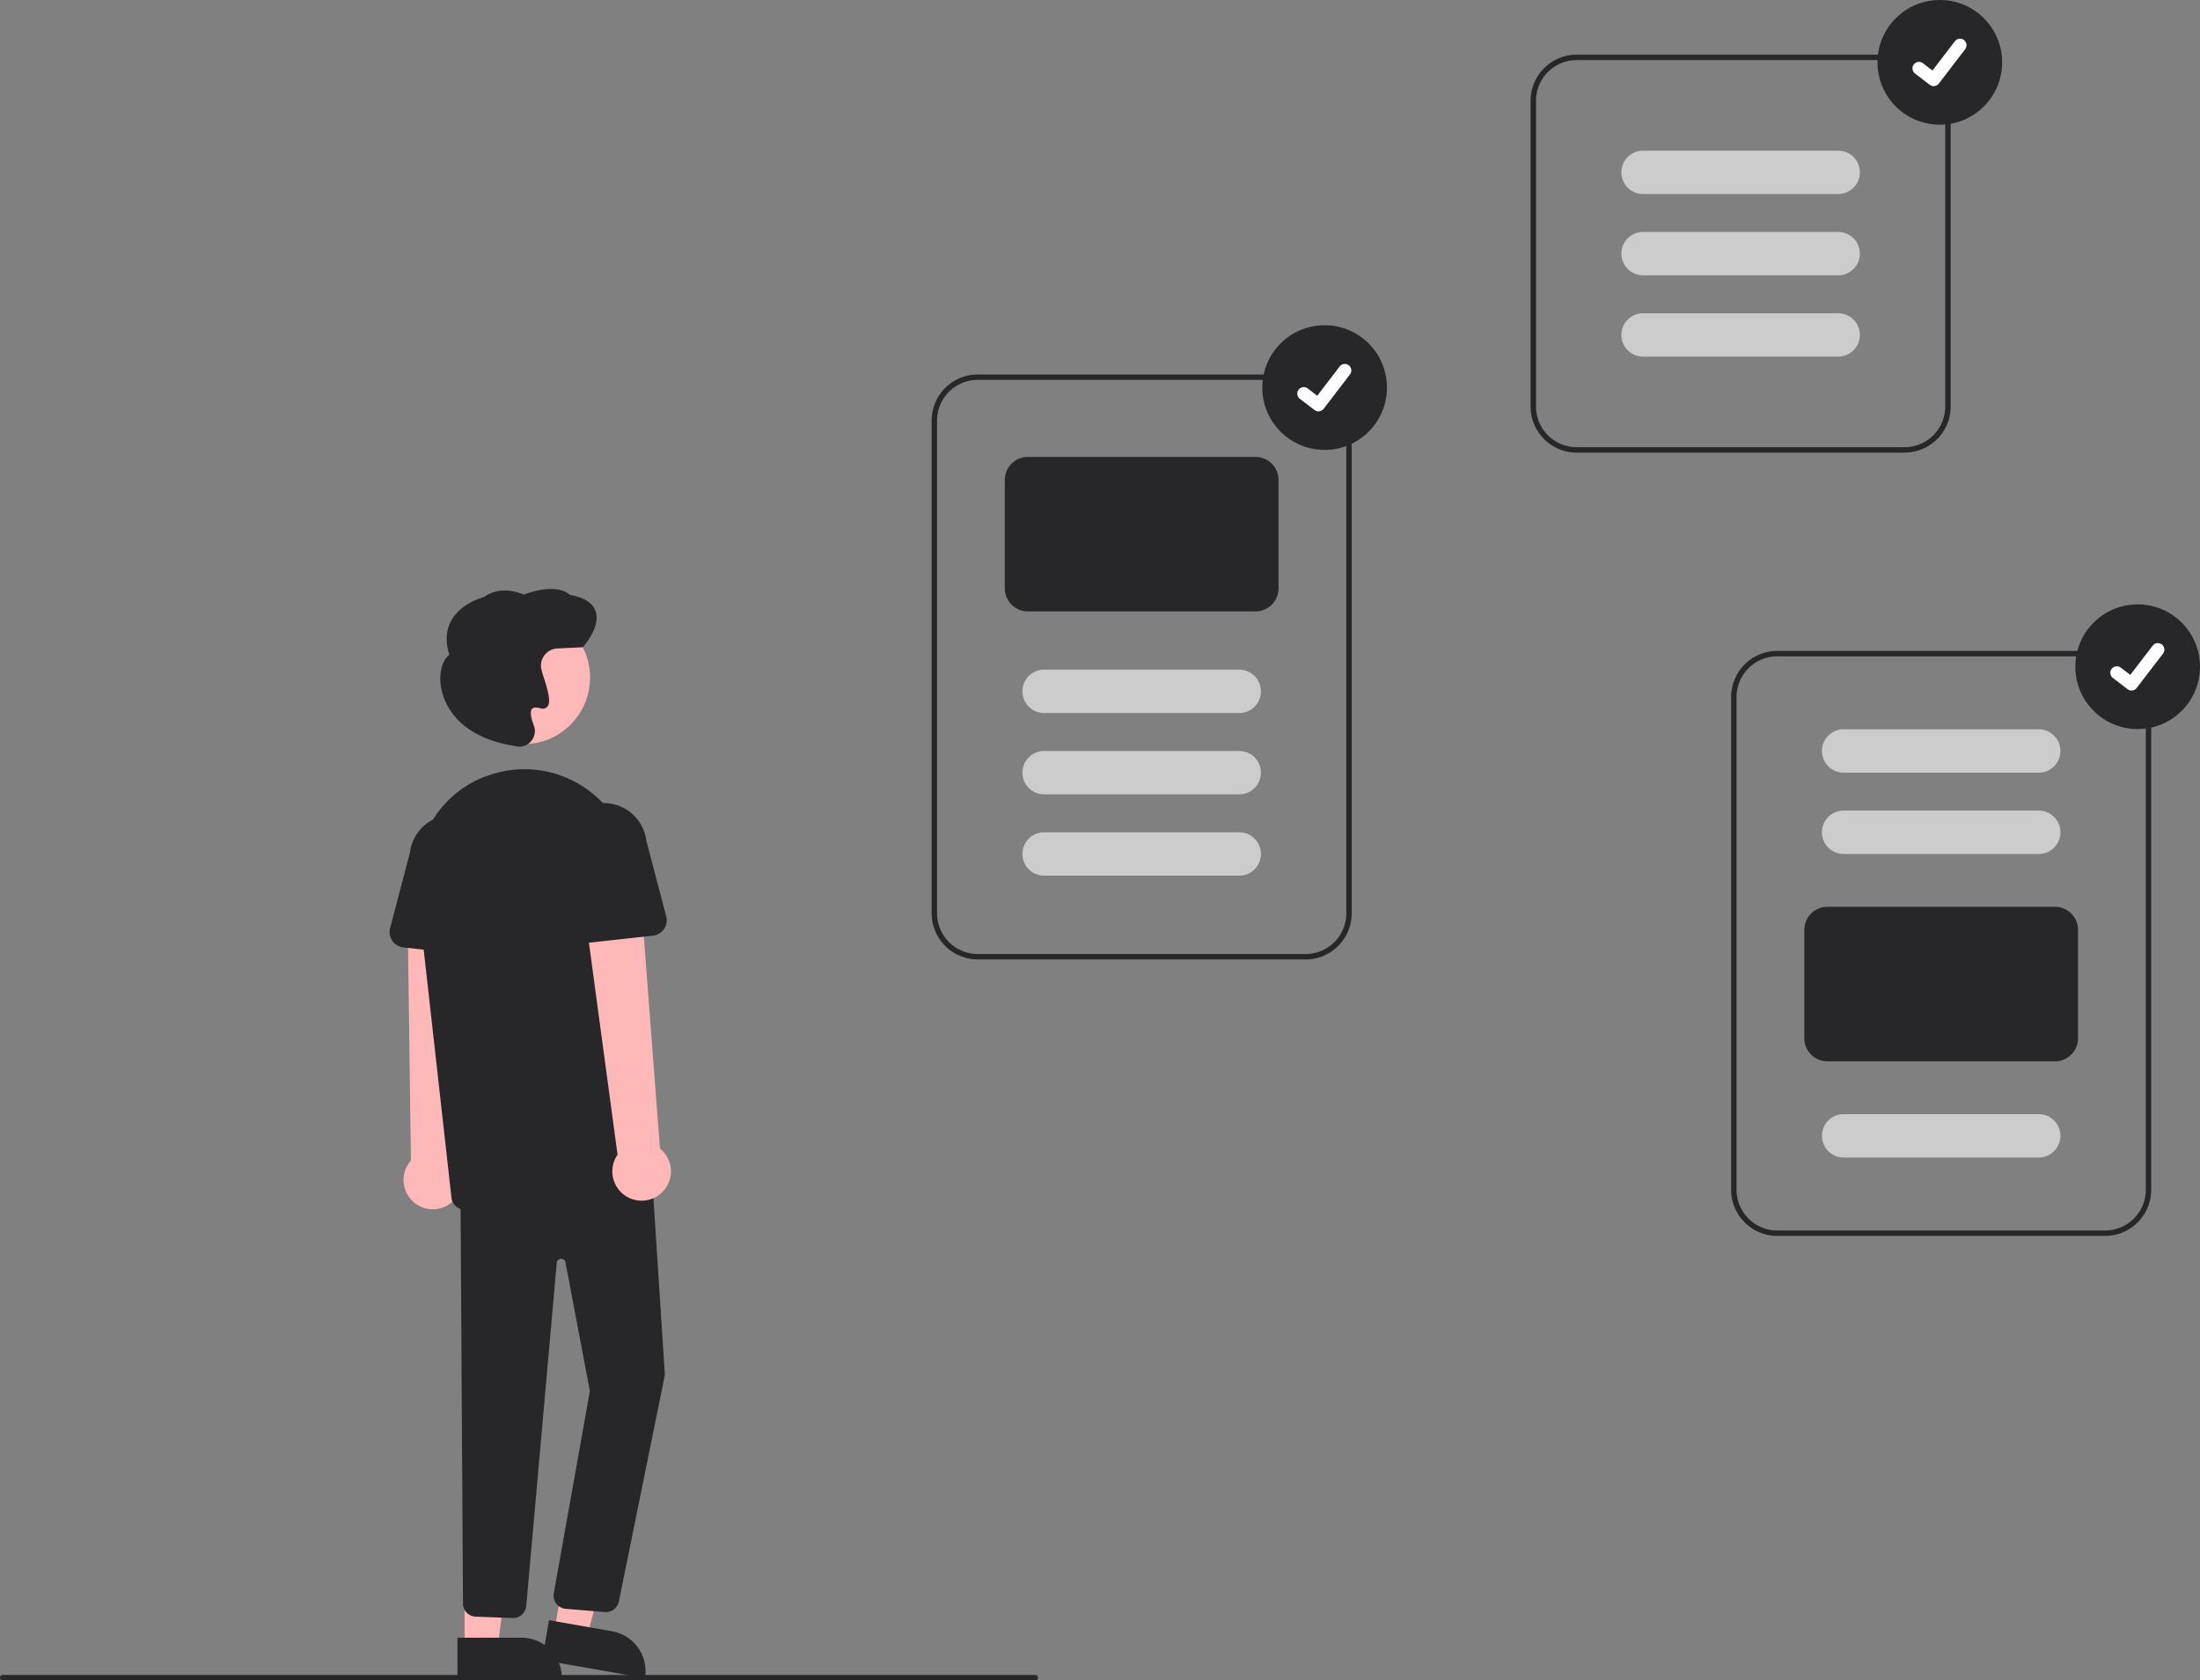 <svg
  xmlns="http://www.w3.org/2000/svg"
  data-name="Layer 1"
  width="811.76"
  height="620"
  viewBox="0 0 811.76 620"
  xmlns:xlink="http://www.w3.org/1999/xlink"
>
  <rect x="0" y="0" width="811.76" height="620" fill="#808080" stroke="none"/>
  <!-- orang -->
  <path
    d="M359.981,584.249a10.743,10.743,0,0,0,1.582-16.396l4.167-93.018-21.216,2.381,1.233,90.985a10.801,10.801,0,0,0,14.234,16.048Z"
    transform="translate(-194.12 -140)"
    fill="#ffb8b8"
  />
  <polygon
    points="204.564 601.708 216.639 603.83 228.573 558.267 212.752 555.134 204.564 601.708"
    fill="#ffb8b8"
  />
  <path
    d="M395.123,741.026h38.531a0,0,0,0,1,0,0v14.887a0,0,0,0,1,0,0H410.01a14.887,14.887,0,0,1-14.887-14.887v0A0,0,0,0,1,395.123,741.026Z"
    transform="translate(498.804 1417.384) rotate(-170.029)"
    fill="#27272A"
  />
  <polygon
    points="171.422 607.752 183.682 607.751 189.514 560.463 171.42 560.464 171.422 607.752"
    fill="#ffb8b8"
  />
  <path
    d="M362.915,744.248h38.531a0,0,0,0,1,0,0v14.887a0,0,0,0,1,0,0H377.802a14.887,14.887,0,0,1-14.887-14.887v0A0,0,0,0,1,362.915,744.248Z"
    transform="translate(570.275 1363.366) rotate(179.997)"
    fill="#27272A"
  />
  <path
    d="M417.695,734.803a4.75,4.75,0,0,1-.573-.034l-14.43-1.187a4.881,4.881,0,0,1-4.243-5.66l13.325-74.681-9.004-47.474a1.627,1.627,0,0,0-3.219.16L388.296,732.554a4.924,4.924,0,0,1-5.21,4.437l-13.595-.506a4.888,4.888,0,0,1-4.536-4.631l-.914-151.768,70.481-8.81,4.924,76.041-.02.081-16.991,83.675A4.886,4.886,0,0,1,417.695,734.803Z"
    transform="translate(-194.12 -140)"
    fill="#27272A"
  />
  <circle cx="193.159" cy="249.997" r="24.561" fill="#ffb8b8" />
  <path
    d="M410.421,591.179a20.11,20.11,0,0,1-10.857-3.106c-11.897-7.436-25.411-4.481-32.407-2.057a4.88,4.88,0,0,1-4.221-.481,4.811,4.811,0,0,1-2.224-3.552L347.99,468.358c-2.132-19.038,9.336-36.937,27.268-42.56h0q1.011-.317,2.055-.601a39.569,39.569,0,0,1,32.972,5.723,40.203,40.203,0,0,1,17.167,29.353l10.71,114.387a4.807,4.807,0,0,1-1.527,4.007C432.881,582.14,421.983,591.178,410.421,591.179Z"
    transform="translate(-194.12 -140)"
    fill="#27272A"
  />
  <path
    d="M371.68,492.724l-28.703-3.156a5.717,5.717,0,0,1-4.905-7.134l7.306-27.846a15.879,15.879,0,0,1,31.556,3.563l1.085,28.675a5.717,5.717,0,0,1-6.338,5.898Z"
    transform="translate(-194.12 -140)"
    fill="#27272A"
  />
  <path
    d="M438.047,580.266a10.743,10.743,0,0,0-.406-16.468L430.569,470.956l-20.789,4.68,12.203,90.414a10.801,10.801,0,0,0,16.064,14.216Z"
    transform="translate(-194.12 -140)"
    fill="#ffb8b8"
  />
  <path
    d="M401.81,486.888a5.711,5.711,0,0,1-1.818-4.4l1.085-28.675a15.879,15.879,0,0,1,31.556-3.563l7.306,27.846a5.717,5.717,0,0,1-4.905,7.134l-28.703,3.156A5.711,5.711,0,0,1,401.81,486.888Z"
    transform="translate(-194.12 -140)"
    fill="#27272A"
  />
  <path
    d="M385.818,415.483a5.683,5.683,0,0,1-1.297-.151l-.125-.03c-21.594-3.304-26.367-15.812-27.414-21.035-1.084-5.408.15-10.628,2.94-12.656-1.521-4.803-1.277-9.061.727-12.662,3.495-6.28,11.081-8.404,12.098-8.664,6.058-4.469,13.306-1.486,14.625-.881,11.719-4.335,16.198-.727,17.008.079,5.238.941,8.431,2.964,9.491,6.016,1.991,5.731-4.305,12.86-4.574,13.161l-.14.156-9.38.447a6.358,6.358,0,0,0-5.981,7.317h0a29.604,29.604,0,0,0,.96,3.355c1.602,5.006,2.802,9.283,1.254,10.909a2.51,2.51,0,0,1-2.625.455c-1.467-.392-2.462-.31-2.958.245-.77.859-.535,3.035.662,6.125a5.739,5.739,0,0,1-1.046,5.847A5.568,5.568,0,0,1,385.818,415.483Z"
    transform="translate(-194.12 -140)"
    fill="#27272A"
  />
  <!-- kertas 1 -->
  <path
    d="M675.88,494h-121a17.019,17.019,0,0,1-17-17V295.168a17.019,17.019,0,0,1,17-17h121a17.019,17.019,0,0,1,17,17V477A17.019,17.019,0,0,1,675.88,494Zm-121-213.832a15.017,15.017,0,0,0-15,15V477a15.017,15.017,0,0,0,15,15h121a15.017,15.017,0,0,0,15-15V295.168a15.017,15.017,0,0,0-15-15Z"
    transform="translate(-194.12 -140)"
    fill="#27272A"
  />
  <path
    d="M657.38,365.584h-84a8.51,8.51,0,0,1-8.5-8.5v-40a8.51,8.51,0,0,1,8.5-8.5h84a8.51,8.51,0,0,1,8.5,8.5v40A8.51,8.51,0,0,1,657.38,365.584Z"
    transform="translate(-194.12 -140)"
    fill="#27272A"
  />
  <path
    d="M651.38,403.084h-72a8,8,0,1,1,0-16h72a8,8,0,0,1,0,16Z"
    transform="translate(-194.12 -140)"
    fill="#ccc"
  />
  <path
    d="M651.38,433.084h-72a8,8,0,1,1,0-16h72a8,8,0,0,1,0,16Z"
    transform="translate(-194.12 -140)"
    fill="#ccc"
  />
  <path
    d="M651.38,463.084h-72a8,8,0,1,1,0-16h72a8,8,0,0,1,0,16Z"
    transform="translate(-194.12 -140)"
    fill="#ccc"
  />
  <circle cx="488.76" cy="143" r="23" fill="#27272A" />
  <path
    d="M680.6,291.774a2.385,2.385,0,0,1-1.435-.477l-.026-.019-5.405-4.138a2.401,2.401,0,1,1,2.921-3.812l3.501,2.685,8.274-10.79a2.401,2.401,0,0,1,3.367-.444l-.051.07.053-.069a2.404,2.404,0,0,1,.444,3.367L682.511,290.837A2.402,2.402,0,0,1,680.6,291.774Z"
    transform="translate(-194.12 -140)"
    fill="#fff"
  />
  <!-- kertas 3 -->
  <path
    d="M946.38,425.084h-72a8,8,0,1,1,0-16h72a8,8,0,0,1,0,16Z"
    transform="translate(-194.12 -140)"
    fill="#ccc"
  />
  <path
    d="M946.38,455.084h-72a8,8,0,1,1,0-16h72a8,8,0,0,1,0,16Z"
    transform="translate(-194.12 -140)"
    fill="#ccc"
  />
  <path
    d="M952.38,531.584h-84a8.51,8.51,0,0,1-8.5-8.5v-40a8.51,8.51,0,0,1,8.5-8.5h84a8.51,8.51,0,0,1,8.5,8.5v40A8.51,8.51,0,0,1,952.38,531.584Z"
    transform="translate(-194.12 -140)"
    fill="#27272A"
  />
  <path
    d="M946.38,567.084h-72a8,8,0,1,1,0-16h72a8,8,0,0,1,0,16Z"
    transform="translate(-194.12 -140)"
    fill="#ccc"
  />
  <path
    d="M970.88,596h-121a17.019,17.019,0,0,1-17-17V397.168a17.019,17.019,0,0,1,17-17h121a17.019,17.019,0,0,1,17,17V579A17.019,17.019,0,0,1,970.88,596Zm-121-213.832a15.017,15.017,0,0,0-15,15V579a15.017,15.017,0,0,0,15,15h121a15.017,15.017,0,0,0,15-15V397.168a15.017,15.017,0,0,0-15-15Z"
    transform="translate(-194.12 -140)"
    fill="#27272A"
  />
  <circle cx="788.76" cy="246" r="23" fill="#27272A" />
  <path
    d="M980.6,394.774a2.385,2.385,0,0,1-1.435-.477l-.026-.019-5.405-4.138a2.401,2.401,0,1,1,2.921-3.812l3.501,2.685,8.274-10.79a2.401,2.401,0,0,1,3.367-.444l-.051.07.053-.069a2.404,2.404,0,0,1,.444,3.367L982.511,393.837A2.402,2.402,0,0,1,980.6,394.774Z"
    transform="translate(-194.12 -140)"
    fill="#fff"
  />
  <!-- kertas 2 -->
  <path
    d="M896.88,307h-121a17.019,17.019,0,0,1-17-17V177.168a17.019,17.019,0,0,1,17-17h121a17.019,17.019,0,0,1,17,17V290A17.019,17.019,0,0,1,896.88,307Zm-121-144.832a15.017,15.017,0,0,0-15,15V290a15.017,15.017,0,0,0,15,15h121a15.017,15.017,0,0,0,15-15V177.168a15.017,15.017,0,0,0-15-15Z"
    transform="translate(-194.12 -140)"
    fill="#27272A"
  />
  <path
    d="M872.38,271.584h-72a8,8,0,1,1,0-16h72a8,8,0,0,1,0,16Z"
    transform="translate(-194.12 -140)"
    fill="#ccc"
  />
  <path
    d="M872.38,241.584h-72a8,8,0,1,1,0-16h72a8,8,0,0,1,0,16Z"
    transform="translate(-194.12 -140)"
    fill="#ccc"
  />
  <path
    d="M872.38,211.584h-72a8,8,0,1,1,0-16h72a8,8,0,0,1,0,16Z"
    transform="translate(-194.12 -140)"
    fill="#ccc"
  />
  <circle cx="715.76" cy="23" r="23" fill="#27272A" />
  <path
    d="M907.6,171.774a2.385,2.385,0,0,1-1.435-.477l-.026-.019-5.405-4.138a2.401,2.401,0,1,1,2.921-3.812l3.501,2.685,8.274-10.79a2.401,2.401,0,0,1,3.367-.444l-.051.07.053-.069a2.404,2.404,0,0,1,.444,3.367L909.511,170.837A2.402,2.402,0,0,1,907.6,171.774Z"
    transform="translate(-194.12 -140)"
    fill="#fff"
  />
  <!-- garis bawah kaki -->
  <path
    d="M576.12,760h-381a1,1,0,0,1,0-2h381a1,1,0,1,1,0,2Z"
    transform="translate(-194.12 -140)"
    fill="#27272A"
  />
</svg>